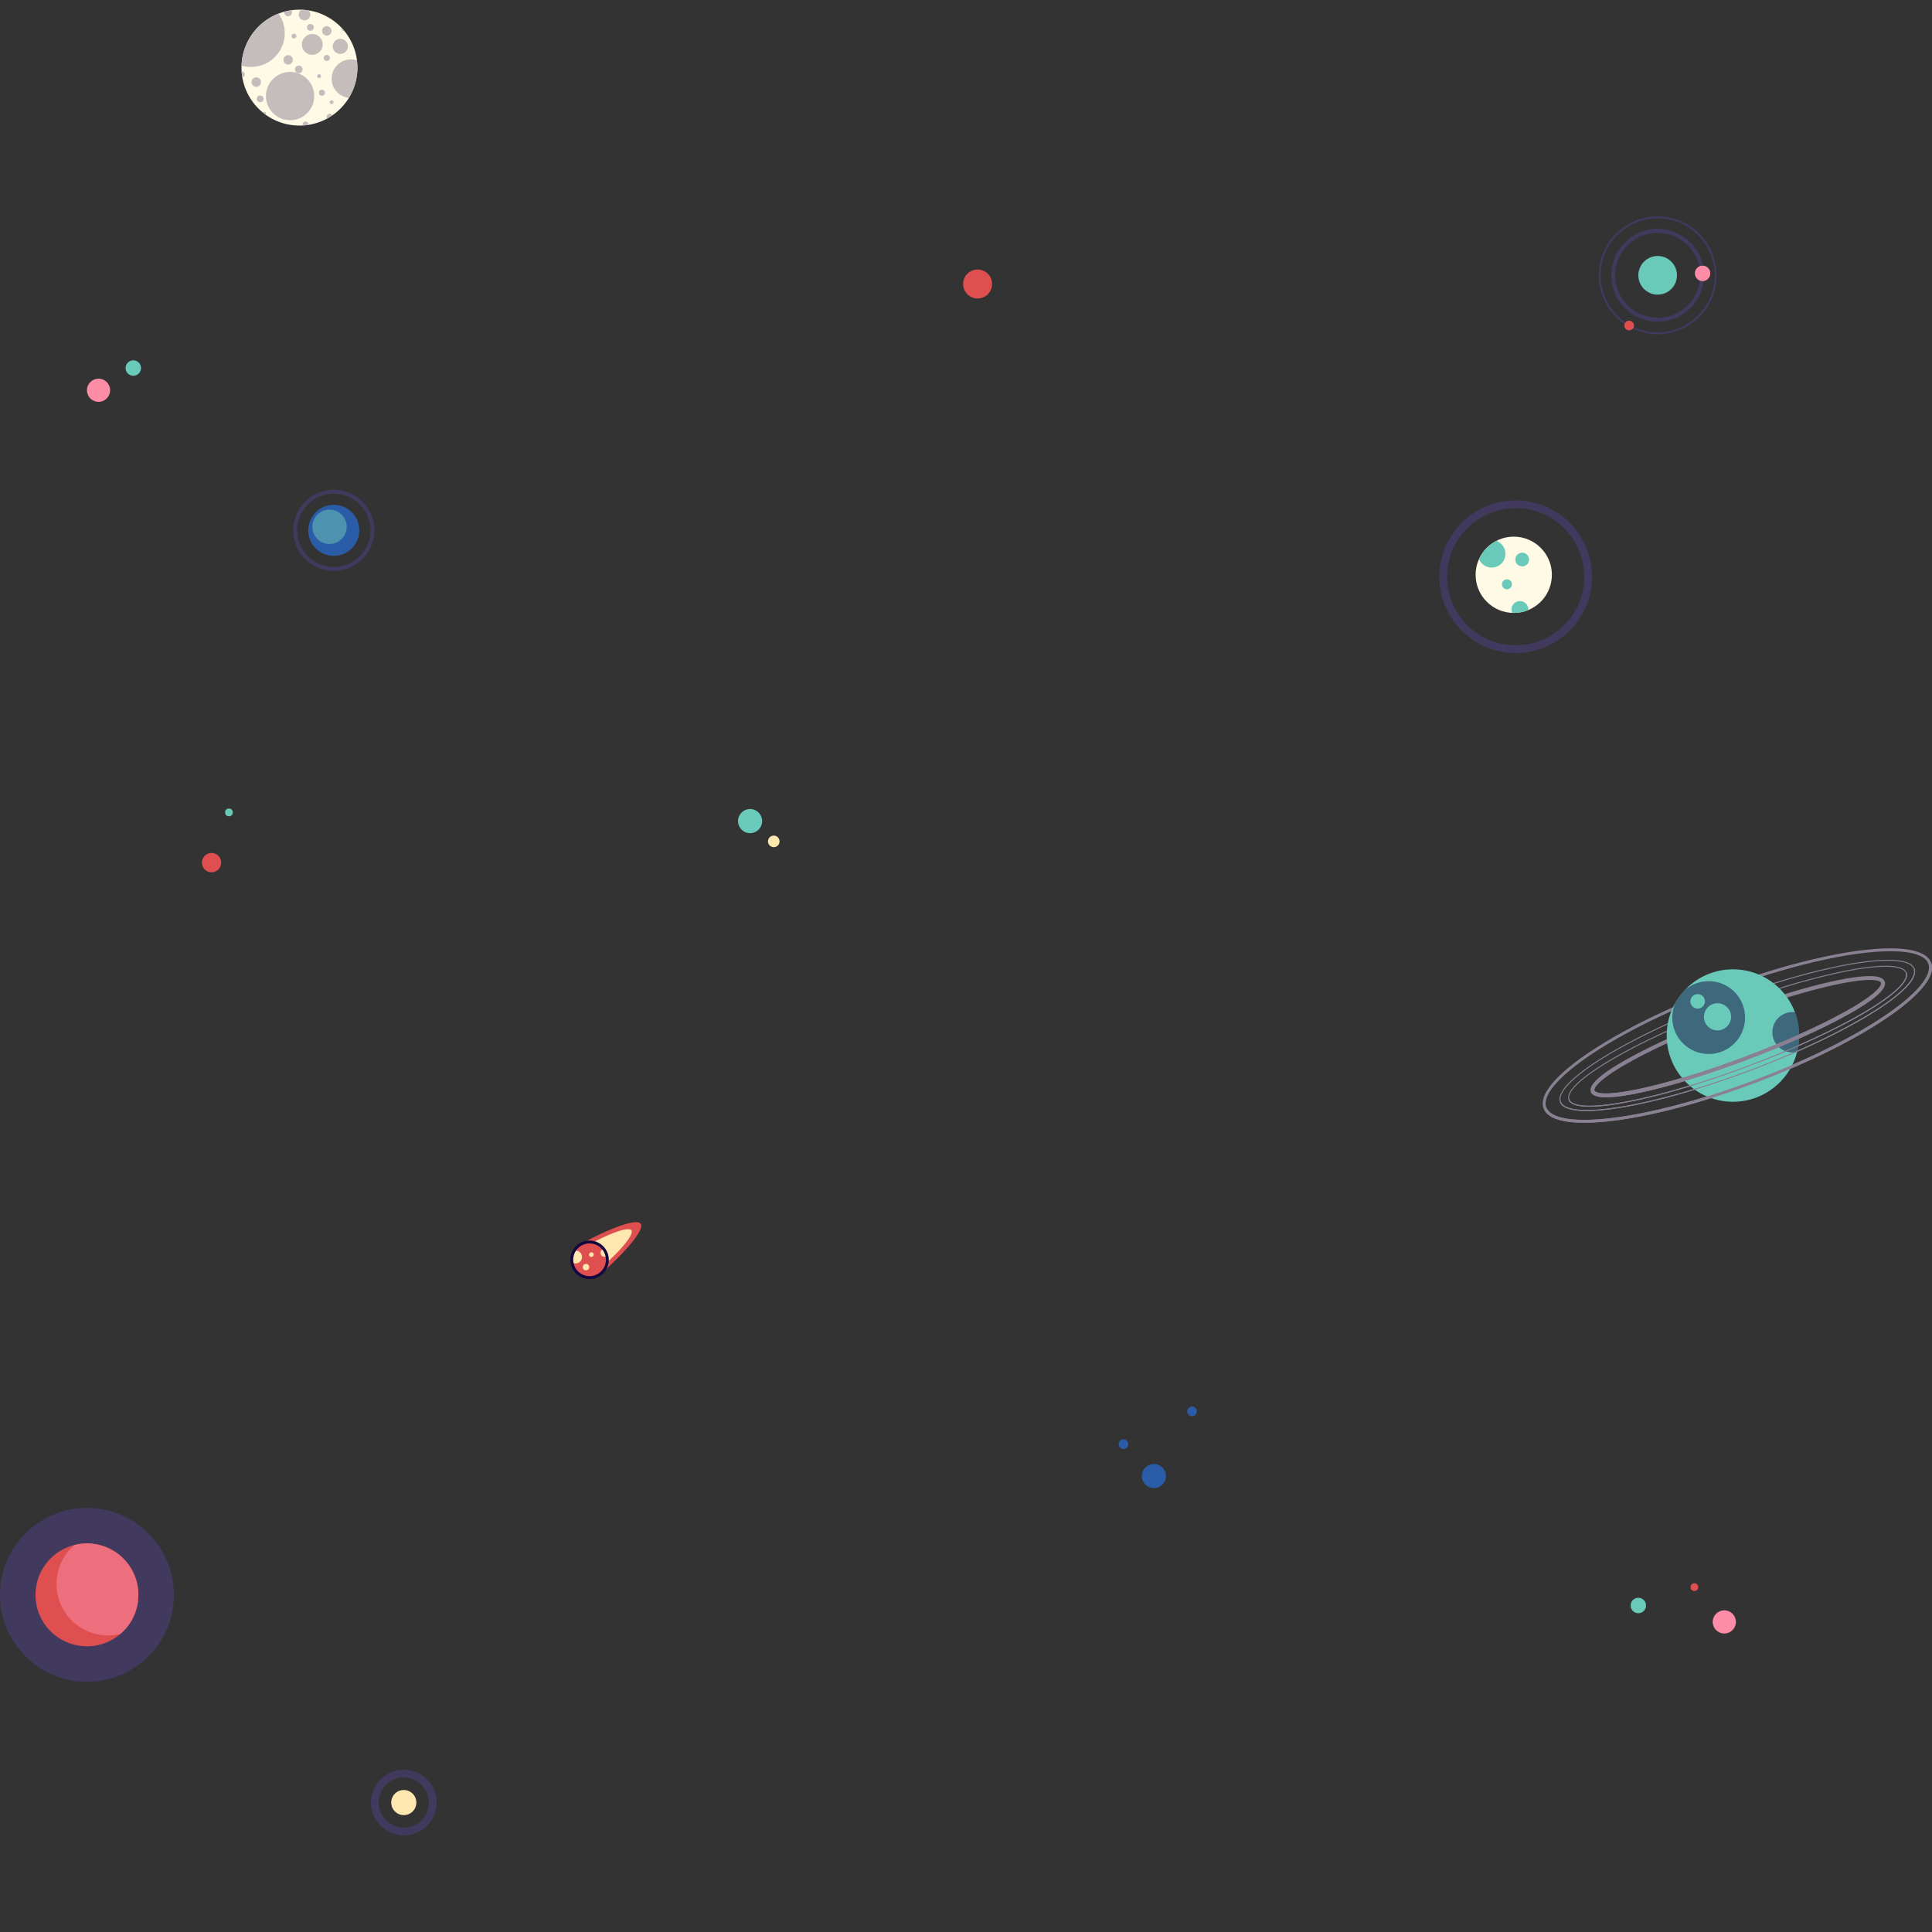 <?xml version="1.0" encoding="utf-8"?>
<!-- Generator: Adobe Illustrator 16.0.0, SVG Export Plug-In . SVG Version: 6.00 Build 0)  -->
<!DOCTYPE svg PUBLIC "-//W3C//DTD SVG 1.1//EN" "http://www.w3.org/Graphics/SVG/1.1/DTD/svg11.dtd">
<svg version="1.1" id="Calque_1" xmlns="http://www.w3.org/2000/svg" xmlns:xlink="http://www.w3.org/1999/xlink" x="0px" y="0px"
	 width="2000px" height="2000px" viewBox="0 0 2000 2000" enable-background="new 0 0 2000 2000" xml:space="preserve">
<rect x="0" y="0" width="2000" height="2000" fill="#333333" stroke="none"/>
<g>
	<path fill="#898192" d="M1662.302,1135.945c-8.977,0-14.026-1.821-15.437-5.569c-4.085-10.868,28.31-28.874,38.955-34.791
		c26.866-14.933,63.808-31.484,104.019-46.605c62.267-23.415,119.476-38.545,145.746-38.545c8.977,0,14.024,1.821,15.434,5.568
		c4.089,10.867-28.308,28.874-38.953,34.792c-26.866,14.933-63.807,31.483-104.018,46.604
		C1745.782,1120.815,1688.573,1135.945,1662.302,1135.945z M1935.585,1014.435c-25.432,0-83.437,15.387-144.338,38.289
		c-40.033,15.054-76.784,31.518-103.483,46.357c-38.902,21.624-37.448,29.105-37.154,29.887c0.263,0.698,1.883,2.978,11.692,2.978
		c25.433,0,83.438-15.388,144.338-38.29c40.032-15.054,76.783-31.517,103.482-46.357c38.903-21.624,37.446-29.104,37.152-29.887
		C1947.012,1016.713,1945.393,1014.435,1935.585,1014.435z"/>
	<path fill="#898192" d="M1639.916,1162.283c-23.828,0-38.354-5.136-42.007-14.854c-6.82-18.138,26.038-43.75,46.232-57.403
		c34.33-23.21,82.596-47.033,135.906-67.081c68.657-25.816,134.835-41.229,177.026-41.229c23.828,0,38.355,5.136,42.01,14.853
		c6.821,18.138-26.038,43.751-46.232,57.403c-34.332,23.212-82.599,47.035-135.909,67.08
		C1748.285,1146.87,1682.107,1162.283,1639.916,1162.283z M1957.074,984.717c-41.851,0-107.633,15.341-175.97,41.037
		c-53.098,19.967-101.142,43.675-135.283,66.758c-33.116,22.391-49.556,42.022-45.104,53.862
		c3.174,8.445,16.729,12.909,39.198,12.909c41.85,0,107.634-15.342,175.97-41.039c53.098-19.964,101.143-43.672,135.286-66.756
		c33.117-22.391,49.557-42.023,45.104-53.862C1993.1,989.181,1979.544,984.717,1957.074,984.717z"/>
	<path fill="#898192" d="M1642.479,1150.117c-16.03,0-25.326-3.11-27.631-9.244c-3.725-9.9,11.982-26.351,44.229-46.321
		c32.047-19.847,76.651-40.913,125.596-59.316c68.372-25.711,133.407-41.683,169.726-41.683c16.026,0,25.321,3.109,27.628,9.24
		c3.725,9.9-11.983,26.353-44.23,46.324c-32.048,19.848-76.651,40.914-125.596,59.319
		C1743.828,1134.146,1678.795,1150.117,1642.479,1150.117z M1954.397,994.553c-36.206,0-101.106,15.947-169.374,41.618
		c-48.885,18.382-93.428,39.417-125.421,59.231c-31.334,19.406-47.306,35.852-43.819,45.119c2.113,5.623,11.344,8.596,26.695,8.596
		c36.204,0,101.103-15.946,169.369-41.616c48.885-18.383,93.427-39.42,125.421-59.234c31.335-19.407,47.308-35.854,43.821-45.122
		C1978.975,997.524,1969.745,994.553,1954.397,994.553z"/>
	<path fill="#898192" d="M1645.389,1145.682c-12.592,0-19.88-2.406-21.663-7.152c-3.178-8.442,12.16-23.186,43.188-41.514
		c30.819-18.205,73.486-37.894,120.142-55.438c67.595-25.418,132.396-41.843,165.087-41.843c12.588,0,19.876,2.406,21.66,7.15
		c3.177,8.445-12.161,23.19-43.188,41.52c-30.819,18.207-73.486,37.895-120.143,55.438
		C1742.881,1129.259,1678.082,1145.682,1645.389,1145.682z M1952.142,1000.734c-32.581,0-97.243,16.399-164.735,41.778
		c-46.603,17.525-89.214,37.187-119.984,55.363c-30.118,17.792-45.704,32.481-42.761,40.302c1.599,4.255,8.767,6.504,20.728,6.504
		c32.583,0,97.244-16.397,164.73-41.774c46.604-17.524,89.215-37.186,119.985-55.363c30.118-17.793,45.704-32.484,42.762-40.308
		C1971.266,1002.983,1964.1,1000.734,1952.142,1000.734z"/>
	<circle fill="#6ACABA" cx="1793.925" cy="1072" r="68.554"/>
	<g>
		<path fill="none" d="M1757.395,1044.141c4.156,0,7.527-3.369,7.527-7.531c0-4.156-3.371-7.527-7.527-7.527
			s-7.529,3.371-7.529,7.527C1749.865,1040.771,1753.238,1044.141,1757.395,1044.141z"/>
		<path fill="none" d="M1855.656,1089.521c-11.553,0-20.918-9.365-20.918-20.92c0-11.549,9.365-20.918,20.918-20.918
			c0.822,0,1.631,0.06,2.429,0.152c-9.773-25.935-34.806-44.391-64.159-44.391c-19.639,0-37.335,8.271-49.833,21.503
			c6.621-5.76,15.264-9.255,24.728-9.255c20.82,0,37.703,16.883,37.703,37.705c0,20.82-16.883,37.703-37.703,37.703
			c-20.822,0-37.705-16.883-37.705-37.703c0-5.484,1.181-10.69,3.287-15.392c-5.736,10.021-9.031,21.619-9.031,33.993
			c0,37.859,30.691,68.555,68.555,68.555c32.003,0,58.879-21.933,66.432-51.583
			C1858.844,1089.319,1857.275,1089.521,1855.656,1089.521z"/>
		<path fill="none" d="M1777.959,1066.67c7.768,0,14.064-6.297,14.064-14.061c0-7.77-6.297-14.066-14.064-14.066
			c-7.764,0-14.062,6.297-14.062,14.066C1763.896,1060.373,1770.195,1066.67,1777.959,1066.67z"/>
		<path opacity="0.5" fill="#13073F" d="M1834.738,1068.602c0,11.555,9.365,20.92,20.918,20.92c1.619,0,3.188-0.202,4.701-0.55
			c1.383-5.429,2.121-11.113,2.121-16.972c0-8.508-1.561-16.647-4.394-24.164c-0.798-0.093-1.606-0.152-2.429-0.152
			C1844.104,1047.684,1834.738,1057.053,1834.738,1068.602z"/>
		<path opacity="0.5" fill="#13073F" d="M1768.82,1091.102c20.82,0,37.703-16.883,37.703-37.703
			c0-20.822-16.883-37.705-37.703-37.705c-9.464,0-18.106,3.495-24.728,9.255c-3.722,3.941-6.979,8.321-9.69,13.059
			c-2.106,4.701-3.287,9.907-3.287,15.392C1731.115,1074.219,1747.998,1091.102,1768.82,1091.102z M1777.959,1038.543
			c7.768,0,14.064,6.297,14.064,14.066c0,7.764-6.297,14.061-14.064,14.061c-7.764,0-14.062-6.297-14.062-14.061
			C1763.896,1044.84,1770.195,1038.543,1777.959,1038.543z M1757.395,1029.082c4.156,0,7.527,3.371,7.527,7.527
			c0,4.162-3.371,7.531-7.527,7.531s-7.529-3.369-7.529-7.531C1749.865,1032.453,1753.238,1029.082,1757.395,1029.082z"/>
	</g>
	<path fill="#898192" d="M1640.095,1162.242c-19.188,0.001-37.819-3.196-42.186-14.812l2.809-1.055
		c4.45,11.838,29.753,15.771,69.415,10.792c40.894-5.133,92.657-18.956,145.753-38.923c53.098-19.964,101.143-43.672,135.286-66.756
		c33.117-22.391,49.557-42.023,45.104-53.862l2.809-1.057c6.821,18.138-26.038,43.75-46.232,57.403
		c-34.332,23.212-82.599,47.035-135.909,67.08c-53.311,20.046-105.315,33.93-146.436,39.091
		C1661.812,1161.235,1650.865,1162.242,1640.095,1162.242z"/>
	<path fill="#898192" d="M1662.65,1135.914c-9.112,0-14.396-1.846-15.785-5.538l3.744-1.408c0.294,0.781,4.128,7.369,47.642-1.998
		c29.864-6.429,68.357-18.26,108.389-33.314c40.032-15.054,76.783-31.517,103.482-46.357c38.903-21.624,37.446-29.104,37.152-29.887
		l3.744-1.408c2.713,7.211-10.393,18.917-38.953,34.792c-26.866,14.933-63.807,31.483-104.018,46.604
		c-40.21,15.121-78.904,27.012-108.955,33.481C1683.504,1134.236,1671.337,1135.914,1662.65,1135.914z"/>
	<path fill="#898192" d="M1642.56,1150.115c-15.843,0-25.408-3.11-27.712-9.242l0.936-0.352c3.482,9.267,26.33,11.112,62.688,5.063
		c37.122-6.177,84.489-19.702,133.376-38.084c48.885-18.383,93.427-39.42,125.421-59.234c31.335-19.407,47.308-35.854,43.821-45.122
		l0.936-0.352c3.725,9.9-11.983,26.353-44.23,46.324c-32.048,19.848-76.651,40.914-125.596,59.319
		c-48.945,18.404-96.379,31.948-133.563,38.135C1664.397,1148.94,1652.292,1150.114,1642.56,1150.115z"/>
	<path fill="#898192" d="M1645.523,1145.668c-12.517,0-20.014-2.391-21.798-7.139l0.936-0.352c2.94,7.823,24.34,8.604,58.722,2.144
		c35.121-6.602,80.131-19.889,126.736-37.414c46.604-17.524,89.215-37.186,119.985-55.363
		c30.118-17.793,45.704-32.484,42.762-40.308l0.936-0.352c3.177,8.445-12.161,23.19-43.188,41.52
		c-30.819,18.207-73.486,37.895-120.143,55.438c-46.658,17.546-91.727,30.85-126.903,37.461
		C1668.062,1144.219,1655.271,1145.668,1645.523,1145.668z"/>
</g>
<circle fill="#FF8CA7" cx="1785" cy="1679" r="12"/>
<circle fill="#FF8CA7" cx="102" cy="404" r="12"/>
<g>
	<path fill="#DF4F4F" d="M599.704,1289.059c-8.323,5.859-10.32,17.358-4.46,25.682c5.858,8.321,17.354,10.318,25.679,4.459
		c8.321-5.86,48.175-44.008,42.315-52.332C657.378,1258.545,608.026,1283.199,599.704,1289.059z"/>
	<path fill="#FFE8B0" d="M608.093,1289.555c-5.958,4.194-7.387,12.426-3.192,18.384c4.195,5.959,12.427,7.388,18.386,3.193
		c5.957-4.195,34.489-31.505,30.293-37.465C649.383,1267.709,614.052,1285.359,608.093,1289.555z"/>
	<circle fill="#DF4F4F" cx="610.313" cy="1304.129" r="18.43"/>
	<g>
		<path fill="none" d="M628.08,1300.254c-1.838,1.293-4.381,0.852-5.675-0.987c-1.296-1.839-0.854-4.381,0.986-5.675
			c0.476-0.335,0.998-0.549,1.533-0.658c-5.98-7.812-17.103-9.591-25.221-3.875c-2.206,1.553-3.953,3.509-5.242,5.69
			c2.538-0.554,5.274,0.413,6.863,2.671c2.114,3.004,1.394,7.155-1.61,9.271c-2.354,1.658-5.408,1.567-7.64,0.008
			c0.393,2.807,1.425,5.565,3.169,8.042c5.858,8.321,17.354,10.318,25.679,4.459c6.284-4.426,8.955-12.065,7.366-19.126
			C628.217,1300.132,628.157,1300.199,628.08,1300.254z M608.545,1314.432c-1.5,1.056-3.572,0.696-4.63-0.805
			c-1.056-1.499-0.695-3.573,0.806-4.629c1.5-1.056,3.572-0.695,4.628,0.803C610.406,1311.303,610.045,1313.375,608.545,1314.432z
			 M613.574,1300.764c-1.091,0.77-2.597,0.508-3.364-0.584c-0.768-1.09-0.506-2.597,0.584-3.362
			c1.092-0.768,2.597-0.507,3.364,0.583S614.663,1299.998,613.574,1300.764z"/>
		<path fill="#FFE8B0" d="M599.715,1306.69c3.004-2.115,3.725-6.267,1.61-9.271c-1.589-2.258-4.326-3.225-6.863-2.671
			c-2.126,3.6-2.964,7.823-2.387,11.949C594.307,1308.258,597.36,1308.349,599.715,1306.69z"/>
		<circle fill="#FFE8B0" cx="606.633" cy="1311.715" r="3.322"/>
		<circle fill="#FFE8B0" cx="612.184" cy="1298.791" r="2.414"/>
		<path fill="#FFE8B0" d="M622.405,1299.267c1.294,1.839,3.837,2.28,5.675,0.987c0.077-0.055,0.137-0.122,0.208-0.181
			c-0.515-2.289-1.472-4.519-2.907-6.556c-0.144-0.204-0.306-0.387-0.457-0.584c-0.535,0.109-1.058,0.323-1.533,0.658
			C621.552,1294.886,621.109,1297.428,622.405,1299.267z"/>
	</g>
	<path fill="#13073F" d="M610.337,1324.062C610.336,1324.062,610.336,1324.062,610.337,1324.062c-1.145,0-2.3-0.101-3.435-0.298
		c-10.827-1.881-18.107-12.219-16.227-23.046c1.664-9.574,9.914-16.522,19.616-16.522c1.143,0,2.297,0.1,3.432,0.297
		c10.828,1.882,18.106,12.221,16.226,23.047C628.287,1317.113,620.038,1324.062,610.337,1324.062z M610.292,1287.196
		c-8.24,0-15.247,5.903-16.66,14.036c-1.597,9.197,4.587,17.979,13.785,19.577c0.965,0.167,1.948,0.253,2.92,0.253
		c8.239,0,15.245-5.902,16.658-14.036c1.598-9.196-4.586-17.979-13.784-19.578C612.245,1287.281,611.263,1287.196,610.292,1287.196z
		"/>
</g>
<g>
	<circle fill="#42395F" cx="90" cy="1651" r="90"/>
	<circle fill="#DF4F4F" cx="90" cy="1651" r="53.25"/>
	<path fill="#ED6F7D" d="M90,1597.75c-4.449,0-8.768,0.554-12.898,1.582c-11.381,9.766-18.602,24.244-18.602,40.418
		c0,29.409,23.841,53.249,53.25,53.249c4.449,0,8.768-0.554,12.898-1.582c11.381-9.766,18.602-24.243,18.602-40.417
		C143.25,1621.59,119.409,1597.75,90,1597.75z"/>
</g>
<g>
	<path fill="#42395F" d="M345.522,591c-23.159,0-42-18.841-42-42s18.841-42,42-42s42,18.841,42,42S368.681,591,345.522,591z
		 M345.522,511c-20.953,0-38,17.047-38,38s17.047,38,38,38s38-17.047,38-38S366.476,511,345.522,511z"/>
	<circle fill="#2A5CA7" cx="345.522" cy="549" r="26.429"/>
	<circle fill="#4D93AF" cx="341.13" cy="545.352" r="17.793"/>
</g>
<g>
	<circle fill="#FFE8B0" cx="418" cy="1866" r="13"/>
	<path fill="#42395F" d="M418,1900c-18.748,0-34-15.252-34-34s15.252-34,34-34s34,15.252,34,34S436.748,1900,418,1900z M418,1840
		c-14.336,0-26,11.663-26,26s11.664,26,26,26s26-11.663,26-26S432.336,1840,418,1840z"/>
</g>
<circle fill="#DF4F4F" cx="1754" cy="1643" r="4"/>
<circle fill="#DF4F4F" cx="219" cy="893" r="10"/>
<circle fill="#DF4F4F" cx="1012" cy="294" r="15"/>
<circle fill="#6ACABA" cx="1696" cy="1662" r="8"/>
<circle fill="#6ACABA" cx="776.5" cy="850" r="12.5"/>
<circle fill="#2A5CA7" cx="1194.5" cy="1528" r="12.5"/>
<circle fill="#2A5CA7" cx="1163" cy="1495" r="5"/>
<circle fill="#2A5CA7" cx="1234" cy="1461" r="5"/>
<circle fill="#FFE8B0" cx="801" cy="871" r="6"/>
<circle fill="#6ACABA" cx="138" cy="381" r="8"/>
<circle fill="#6ACABA" cx="237" cy="841" r="4"/>
<g>
	<circle fill="#6ACABA" cx="1716" cy="285" r="20"/>
	<path fill="#42395F" d="M1716,346c-33.636,0-61-27.364-61-61s27.364-61,61-61s61,27.364,61,61S1749.636,346,1716,346z M1716,226
		c-32.532,0-59,26.467-59,59s26.468,59,59,59s59-26.467,59-59S1748.532,226,1716,226z"/>
	<path fill="#42395F" d="M1716,333c-26.467,0-48-21.533-48-48s21.533-48,48-48s48,21.533,48,48S1742.467,333,1716,333z M1716,241
		c-24.262,0-44,19.738-44,44s19.738,44,44,44s44-19.738,44-44S1740.262,241,1716,241z"/>
	<circle fill="#DF4F4F" cx="1686.521" cy="337" r="5"/>
	<circle fill="#FF8CA7" cx="1762.521" cy="283" r="8"/>
</g>
<g>
	<path fill="#42395F" d="M1569,676c-43.561,0-79-35.439-79-79s35.439-79,79-79s79,35.439,79,79S1612.561,676,1569,676z M1569,526
		c-39.149,0-71,31.851-71,71s31.851,71,71,71s71-31.851,71-71S1608.149,526,1569,526z"/>
	<circle fill="#FFFAE6" cx="1567.026" cy="595.025" r="39.475"/>
	<g>
		<path fill="none" d="M1567.026,555.551c-6.493,0-12.614,1.578-18.018,4.355c5.498,1.976,9.438,7.221,9.438,13.398
			c0,7.871-6.381,14.253-14.25,14.253c-5.925,0-11.002-3.615-13.153-8.758c-2.236,4.951-3.491,10.44-3.491,16.226
			c0,21.275,16.828,38.609,37.9,39.437c-0.481-1.082-0.754-2.278-0.754-3.539c0-4.816,3.903-8.724,8.721-8.724
			c4.82,0,8.727,3.907,8.727,8.724c0,0.198-0.017,0.391-0.029,0.586c14.312-5.928,24.385-20.026,24.385-36.483
			C1606.501,573.225,1588.828,555.551,1567.026,555.551z M1559.983,610.058c-2.854,0-5.17-2.317-5.17-5.173
			c0-2.854,2.315-5.17,5.17-5.17c2.857,0,5.172,2.315,5.172,5.17C1565.155,607.74,1562.841,610.058,1559.983,610.058z
			 M1575.773,586.344c-3.929,0-7.114-3.187-7.114-7.117c0-3.93,3.186-7.115,7.114-7.115c3.932,0,7.116,3.186,7.116,7.115
			C1582.89,583.157,1579.705,586.344,1575.773,586.344z"/>
		<path fill="#6ACABA" d="M1544.196,587.558c7.869,0,14.25-6.382,14.25-14.253c0-6.178-3.939-11.423-9.438-13.398
			c-7.924,4.073-14.285,10.744-17.966,18.893C1533.194,583.942,1538.271,587.558,1544.196,587.558z"/>
		<circle fill="#6ACABA" cx="1575.773" cy="579.228" r="7.116"/>
		<circle fill="#6ACABA" cx="1559.983" cy="604.886" r="5.171"/>
		<path fill="#6ACABA" d="M1573.419,622.199c-4.817,0-8.721,3.907-8.721,8.724c0,1.261,0.272,2.457,0.754,3.539
			c0.523,0.021,1.046,0.04,1.574,0.04c5.346,0,10.44-1.068,15.09-2.993c0.013-0.195,0.029-0.388,0.029-0.586
			C1582.146,626.106,1578.239,622.199,1573.419,622.199z"/>
	</g>
</g>
<g>
	<circle fill="#FFFAE6" cx="310" cy="69.999" r="60"/>
	<g>
		<path fill="none" d="M343.297,81.448c0-11.046,8.954-20,19.996-20c2.173,0,4.259,0.357,6.217,0.997
			c-1.462-11.629-6.238-22.225-13.373-30.798c-0.256,0.119-0.539,0.19-0.84,0.19c-1.104,0-2-0.896-2-2
			c0-0.381,0.113-0.734,0.298-1.038c-8.891-9.404-20.782-15.938-34.151-18.052c1.141,1.092,1.854,2.626,1.854,4.329
			c0,3.312-2.686,6-6.001,6c-3.312,0-5.999-2.688-5.999-6c0-2.104,1.086-3.953,2.727-5.024C311.351,10.029,310.679,10,310,10
			c-2.849,0-5.646,0.212-8.39,0.596c0.433,0.639,0.687,1.411,0.687,2.241c0,2.208-1.79,4-4.002,4c-2.207,0-3.998-1.792-3.998-4
			c0-0.264,0.029-0.52,0.078-0.769c-2.065,0.556-4.084,1.223-6.055,1.987c4.073,5.72,6.476,12.71,6.476,20.265
			c0,19.331-15.671,35.003-34.995,35.003c-3.385,0-6.653-0.49-9.749-1.386c-0.023,0.686-0.052,1.371-0.052,2.062
			c0,1.296,0.055,2.578,0.136,3.853c0.054-0.003,0.105-0.016,0.16-0.016c1.742,0,3.152,1.411,3.152,3.151
			c0,1.546-1.117,2.828-2.588,3.094c2.463,14.547,10.146,27.317,21.074,36.297c0.357-0.334,0.834-0.543,1.363-0.543
			c1.105,0,2,0.896,2,2c0,0.337-0.091,0.649-0.238,0.928C284.901,125.827,296.959,130,310,130c1.107,0,2.206-0.035,3.298-0.094
			c-0.09-0.293-0.153-0.598-0.153-0.92c0-1.74,1.411-3.151,3.15-3.151c1.742,0,3.152,1.411,3.152,3.151
			c0,0.093-0.02,0.181-0.027,0.272c6.873-1.084,13.359-3.33,19.248-6.539c-0.329-0.498-0.523-1.093-0.523-1.733
			c0-1.74,1.411-3.151,3.15-3.151c1.168,0,2.176,0.642,2.72,1.585c6.901-4.759,12.757-10.92,17.152-18.081
			C351.125,100.277,343.297,91.779,343.297,81.448z M352.295,40.127c4.344,0,7.861,3.52,7.861,7.858c0,4.34-3.518,7.862-7.861,7.862
			c-4.339,0-7.857-3.522-7.857-7.862C344.438,43.646,347.956,40.127,352.295,40.127z M260.385,84.985
			c0-2.712,2.199-4.911,4.911-4.911c2.715,0,4.913,2.199,4.913,4.911s-2.198,4.913-4.913,4.913
			C262.584,89.898,260.385,87.697,260.385,84.985z M269.296,105.834c-1.932,0-3.499-1.568-3.499-3.5c0-1.933,1.567-3.5,3.499-3.5
			c1.935,0,3.501,1.567,3.501,3.5C272.797,104.266,271.23,105.834,269.296,105.834z M338.296,27.076
			c2.715,0,4.913,2.199,4.913,4.911s-2.198,4.913-4.913,4.913c-2.712,0-4.911-2.201-4.911-4.913S335.584,27.076,338.296,27.076z
			 M321.296,24.836c1.935,0,3.501,1.567,3.501,3.5c0,1.932-1.566,3.5-3.501,3.5c-1.932,0-3.499-1.568-3.499-3.5
			C317.797,26.404,319.364,24.836,321.296,24.836z M323.295,35.171c5.977,0,10.816,4.841,10.816,10.814
			c0,5.975-4.84,10.818-10.816,10.818c-5.971,0-10.812-4.844-10.812-10.818C312.482,40.013,317.324,35.171,323.295,35.171z
			 M313.297,71.835c0,2.208-1.79,4-4.002,4c-2.207,0-3.998-1.792-3.998-4c0-2.209,1.791-4,3.998-4
			C311.507,67.835,313.297,69.626,313.297,71.835z M304.296,34.836c1.382,0,2.501,1.12,2.501,2.5s-1.119,2.5-2.501,2.5
			c-1.38,0-2.499-1.12-2.499-2.5S302.916,34.836,304.296,34.836z M298.296,57.075c2.715,0,4.913,2.199,4.913,4.911
			c0,2.712-2.198,4.913-4.913,4.913c-2.712,0-4.911-2.201-4.911-4.913C293.385,59.274,295.584,57.075,298.296,57.075z
			 M300.29,124.456c-13.802,0-24.995-11.196-24.995-25.008c0-13.808,11.193-25,24.995-25c13.817,0,25.005,11.193,25.005,25
			C325.295,113.26,314.107,124.456,300.29,124.456z M328.297,78.835c0-1.104,0.896-2,2-2c1.105,0,2,0.896,2,2c0,1.104-0.895,2-2,2
			C329.192,80.835,328.297,79.939,328.297,78.835z M333.296,99.138c-1.739,0-3.15-1.412-3.15-3.151c0-1.74,1.411-3.151,3.15-3.151
			c1.742,0,3.152,1.411,3.152,3.151C336.448,97.726,335.038,99.138,333.296,99.138z M338.296,63.138c-1.739,0-3.15-1.412-3.15-3.151
			c0-1.74,1.411-3.151,3.15-3.151c1.742,0,3.152,1.411,3.152,3.151C341.448,61.726,340.038,63.138,338.296,63.138z M343.297,107.834
			c-1.104,0-2-0.896-2-2s0.896-2,2-2c1.105,0,2,0.896,2,2S344.402,107.834,343.297,107.834z"/>
		<path fill="#C4BDBC" d="M294.796,34.32c0-7.555-2.403-14.545-6.476-20.265c-21.811,8.458-37.436,29.288-38.268,53.882
			c3.096,0.896,6.364,1.386,9.749,1.386C279.125,69.323,294.796,53.65,294.796,34.32z"/>
		<path fill="#C4BDBC" d="M323.295,56.804c5.977,0,10.816-4.844,10.816-10.818c0-5.973-4.84-10.814-10.816-10.814
			c-5.971,0-10.812,4.841-10.812,10.814C312.482,51.96,317.324,56.804,323.295,56.804z"/>
		<path fill="#C4BDBC" d="M343.297,81.448c0,10.331,7.829,18.829,17.871,19.891c5.599-9.122,8.832-19.853,8.832-31.34
			c0-2.561-0.179-5.078-0.49-7.554c-1.958-0.64-4.044-0.997-6.217-0.997C352.251,61.448,343.297,70.402,343.297,81.448z"/>
		<path fill="#C4BDBC" d="M300.29,74.448c-13.802,0-24.995,11.193-24.995,25c0,13.812,11.193,25.008,24.995,25.008
			c13.817,0,25.005-11.196,25.005-25.008C325.295,85.641,314.107,74.448,300.29,74.448z"/>
		<path fill="#C4BDBC" d="M352.295,55.848c4.344,0,7.861-3.522,7.861-7.862c0-4.339-3.518-7.858-7.861-7.858
			c-4.339,0-7.857,3.52-7.857,7.858C344.438,52.325,347.956,55.848,352.295,55.848z"/>
		<circle fill="#C4BDBC" cx="338.296" cy="31.988" r="4.912"/>
		<circle fill="#C4BDBC" cx="298.296" cy="61.987" r="4.912"/>
		<path fill="#C4BDBC" d="M309.297,15.075c0,3.312,2.687,6,5.999,6c3.315,0,6.001-2.688,6.001-6c0-1.703-0.713-3.237-1.854-4.329
			c-2.427-0.384-4.905-0.611-7.419-0.695C310.383,11.122,309.297,12.971,309.297,15.075z"/>
		<circle fill="#C4BDBC" cx="265.297" cy="84.985" r="4.912"/>
		<circle fill="#C4BDBC" cx="338.296" cy="59.987" r="3.151"/>
		<circle fill="#C4BDBC" cx="333.296" cy="95.986" r="3.151"/>
		<path fill="#C4BDBC" d="M316.296,125.834c-1.739,0-3.15,1.411-3.15,3.151c0,0.322,0.062,0.627,0.153,0.92
			c2.071-0.112,4.113-0.331,6.123-0.648c0.008-0.091,0.027-0.179,0.027-0.272C319.448,127.245,318.038,125.834,316.296,125.834z"/>
		<path fill="#C4BDBC" d="M253.448,76.987c0-1.74-1.41-3.151-3.152-3.151c-0.055,0-0.105,0.013-0.16,0.016
			c0.134,2.108,0.378,4.186,0.724,6.229C252.332,79.815,253.448,78.533,253.448,76.987z"/>
		<circle fill="#C4BDBC" cx="330.297" cy="78.835" r="2"/>
		<circle fill="#C4BDBC" cx="343.297" cy="105.834" r="2"/>
		<path fill="#C4BDBC" d="M273.297,115.834c-0.528,0-1.005,0.209-1.363,0.543c1.012,0.832,2.06,1.619,3.125,2.384
			c0.147-0.279,0.238-0.591,0.238-0.928C275.297,116.73,274.402,115.834,273.297,115.834z"/>
		<path fill="#C4BDBC" d="M355.297,31.836c0.301,0,0.583-0.071,0.84-0.19c-0.814-0.979-1.667-1.923-2.542-2.848
			c-0.185,0.304-0.298,0.657-0.298,1.038C353.297,30.941,354.192,31.836,355.297,31.836z"/>
		<path fill="#C4BDBC" d="M341.296,117.834c-1.739,0-3.15,1.411-3.15,3.151c0,0.641,0.194,1.235,0.523,1.733
			c1.845-1.006,3.626-2.112,5.348-3.299C343.472,118.477,342.464,117.834,341.296,117.834z"/>
		<circle fill="#C4BDBC" cx="321.296" cy="28.336" r="3.5"/>
		<circle fill="#C4BDBC" cx="269.296" cy="102.335" r="3.5"/>
		<path fill="#C4BDBC" d="M298.295,16.837c2.212,0,4.002-1.792,4.002-4c0-0.83-0.253-1.602-0.687-2.241
			c-2.463,0.345-4.878,0.837-7.236,1.472c-0.049,0.249-0.078,0.505-0.078,0.769C294.297,15.045,296.088,16.837,298.295,16.837z"/>
		<circle fill="#C4BDBC" cx="304.296" cy="37.336" r="2.5"/>
		<path fill="#C4BDBC" d="M305.297,71.835c0,2.208,1.791,4,3.998,4c2.212,0,4.002-1.792,4.002-4c0-2.209-1.79-4-4.002-4
			C307.088,67.835,305.297,69.626,305.297,71.835z"/>
	</g>
</g>
</svg>
